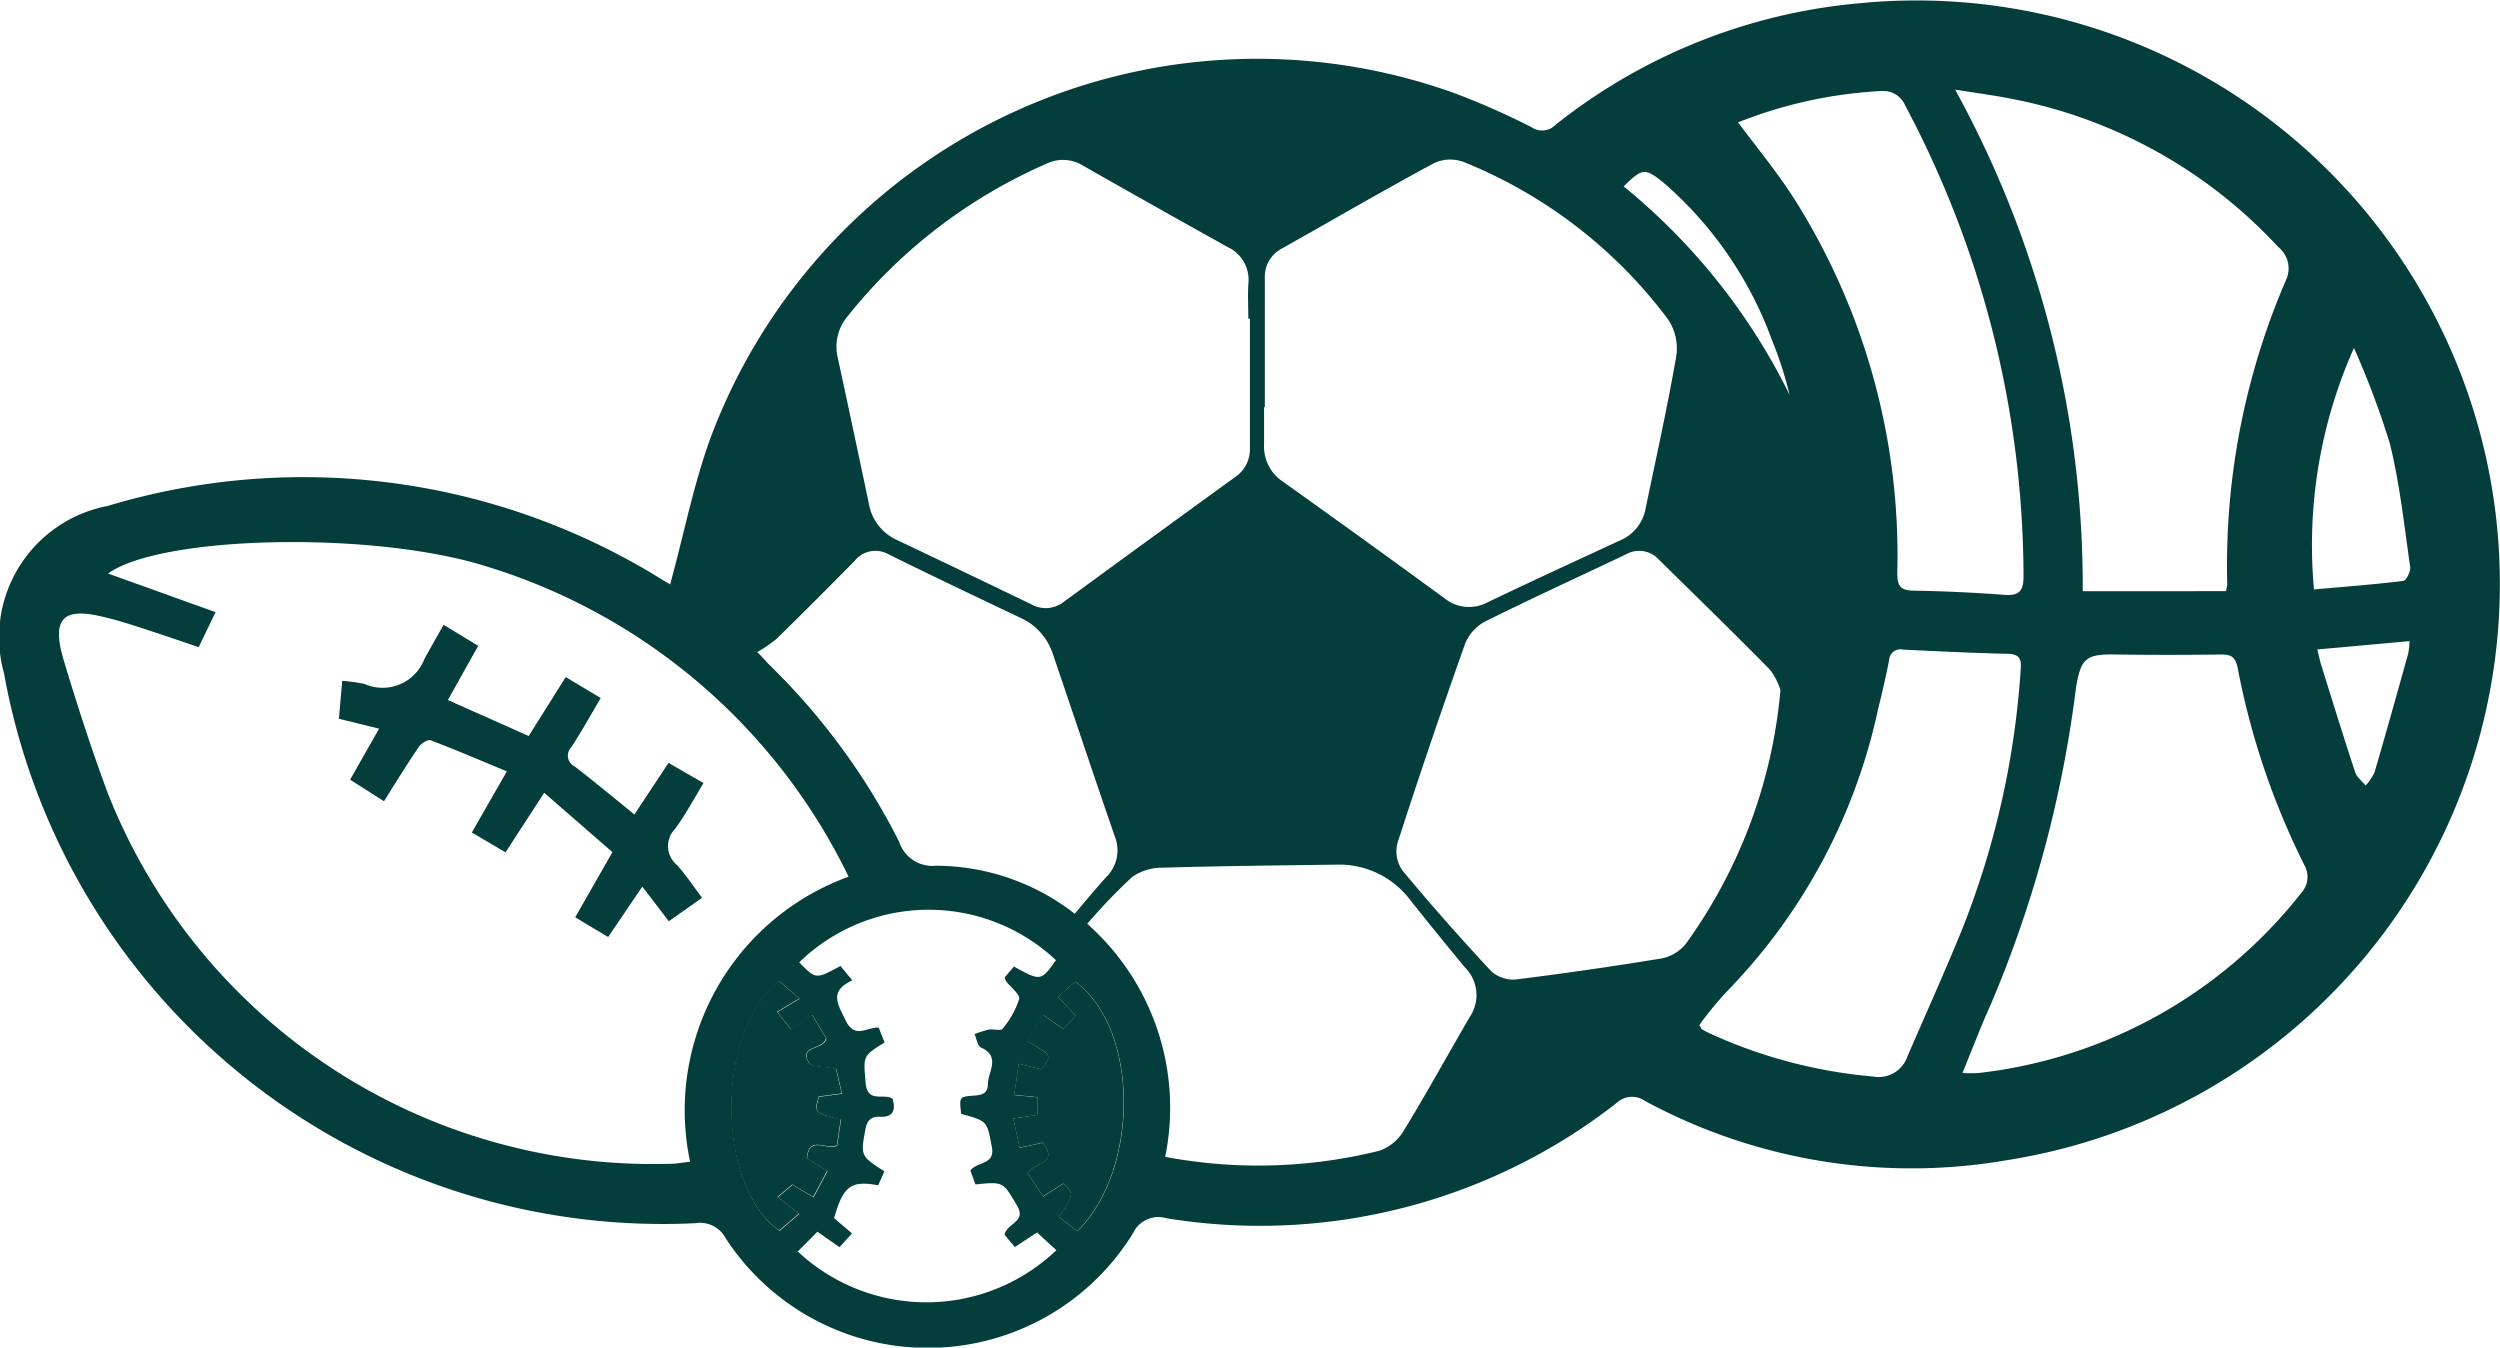 <svg id="black-sport" xmlns="http://www.w3.org/2000/svg" width="35.71" height="19.248" viewBox="0 0 35.71 19.248">
  <path id="Path_632" data-name="Path 632" d="M701.141,33.011c.205-.746.347-1.5.618-2.2a8.337,8.337,0,0,1,10.624-4.8,11.088,11.088,0,0,1,1.062.472.264.264,0,0,0,.335-.028,8.127,8.127,0,0,1,4.364-1.744,8.333,8.333,0,0,1,2.109,16.524,8.005,8.005,0,0,1-5.184-.841.323.323,0,0,0-.412.029,8.271,8.271,0,0,1-6.428,1.644.4.4,0,0,0-.478.216,3.443,3.443,0,0,1-5.82.066.413.413,0,0,0-.429-.211,9.561,9.561,0,0,1-9.877-7.856,1.909,1.909,0,0,1,1.481-2.389,9.7,9.7,0,0,1,7.924,1.055c.05.03.1.059.113.066m2.545,4.172a8.513,8.513,0,0,0-5.167-4.428c-1.6-.509-4.643-.449-5.41.1l1.536.552-.241.5c-.242-.082-.453-.155-.665-.224s-.439-.147-.663-.2c-.61-.157-.779.007-.6.611.193.642.4,1.282.634,1.91a8.372,8.372,0,0,0,8.013,5.283c.1,0,.2-.019.3-.03a3.549,3.549,0,0,1,2.259-4.069m5.956-6.71h-.016c0,.179,0,.358,0,.537a.6.6,0,0,0,.272.53q1.156.824,2.3,1.66a.561.561,0,0,0,.626.059c.626-.3,1.255-.589,1.884-.88a.61.61,0,0,0,.366-.449c.151-.73.314-1.457.441-2.191a.75.75,0,0,0-.119-.52,6.833,6.833,0,0,0-2.923-2.249.552.552,0,0,0-.421.019c-.728.393-1.443.809-2.164,1.215a.457.457,0,0,0-.251.438c0,.61,0,1.221,0,1.831m-.213-1.263h-.023c0-.164-.009-.329,0-.492a.515.515,0,0,0-.293-.53q-1.036-.577-2.067-1.163a.541.541,0,0,0-.529-.026,7.436,7.436,0,0,0-2.83,2.171.676.676,0,0,0-.145.6q.225,1.039.443,2.079a.7.7,0,0,0,.408.525q.96.456,1.917.918a.416.416,0,0,0,.462-.039q1.219-.891,2.442-1.778a.477.477,0,0,0,.215-.416c0-.618,0-1.236,0-1.854M717,34.524a.925.925,0,0,0-.148-.29c-.522-.531-1.057-1.051-1.588-1.574a.38.38,0,0,0-.47-.076c-.666.317-1.337.624-2,.953a.631.631,0,0,0-.294.312q-.506,1.422-.97,2.857a.48.48,0,0,0,.067.39c.409.493.834.973,1.271,1.442a.469.469,0,0,0,.351.119q1.042-.13,2.079-.3a.593.593,0,0,0,.347-.205A7.276,7.276,0,0,0,717,34.524m6.363-1.414a.592.592,0,0,0,.019-.1,10.28,10.28,0,0,1,.845-4.357.391.391,0,0,0-.118-.46,6.98,6.98,0,0,0-3.851-2.124c-.232-.045-.465-.075-.763-.123a14.743,14.743,0,0,1,1.823,7.165ZM708.21,41.19a7.161,7.161,0,0,0,3.061-.087.658.658,0,0,0,.35-.29c.327-.534.628-1.084.943-1.624a.555.555,0,0,0-.067-.7q-.4-.482-.789-.972a1.272,1.272,0,0,0-1.071-.5c-.82.011-1.64.019-2.459.043a.75.75,0,0,0-.436.131,8.15,8.15,0,0,0-.644.671,3.506,3.506,0,0,1,1.113,3.331m11.389-1.2a2.262,2.262,0,0,0,.229,0,6.838,6.838,0,0,0,4.607-2.568.344.344,0,0,0,.042-.413,10.831,10.831,0,0,1-.948-2.809c-.03-.151-.093-.19-.236-.188-.492.006-.984.007-1.475,0-.45-.01-.53.039-.6.494A16.906,16.906,0,0,1,720.01,39c-.144.317-.267.644-.41.991m-12.678-2.276c.16-.187.3-.36.45-.524a.533.533,0,0,0,.12-.577c-.3-.867-.588-1.737-.883-2.6a.858.858,0,0,0-.46-.521c-.632-.3-1.264-.6-1.894-.912a.379.379,0,0,0-.482.1c-.367.371-.735.742-1.108,1.106a1.961,1.961,0,0,1-.28.193c.1.1.131.142.168.178a9.5,9.5,0,0,1,1.858,2.531.5.5,0,0,0,.529.343,3.238,3.238,0,0,1,1.982.688m8.922,1.592c.021.033.025.05.036.057a1.324,1.324,0,0,0,.119.062,7.057,7.057,0,0,0,2.323.612.435.435,0,0,0,.493-.29c.26-.6.53-1.2.778-1.807a12.193,12.193,0,0,0,.837-3.692c.011-.139.015-.244-.178-.249-.5-.011-1-.036-1.5-.06a.162.162,0,0,0-.2.152c-.046.234-.1.467-.158.7a8.25,8.25,0,0,1-2.171,4.043,4.947,4.947,0,0,0-.385.473m.555-12.9c.3.4.6.762.846,1.16a9.536,9.536,0,0,1,1.43,5.28c0,.185.045.247.232.25.432.007.865.027,1.3.06.211.016.271-.06.271-.263a14.372,14.372,0,0,0-1.689-6.725.34.34,0,0,0-.337-.209,6.421,6.421,0,0,0-2.049.447M703.56,42.481l-.316-.221-.281.282a2.688,2.688,0,0,0,3.694-.018l-.276-.254-.317.209-.146-.176c.03-.168.319-.179.177-.418-.2-.336-.189-.343-.594-.3l-.072-.2c.105-.133.358-.077.306-.342-.071-.36-.056-.363-.437-.466-.028-.226-.024-.243.125-.257.121-.011.256,0,.256-.17s.191-.392-.1-.522c-.049-.022-.061-.125-.09-.191a1.507,1.507,0,0,1,.2-.064c.067-.012.175.022.2-.012a1.272,1.272,0,0,0,.237-.425c.016-.064-.12-.166-.186-.252a.3.3,0,0,1-.021-.057l.132-.155c.38.211.388.21.6-.091a2.653,2.653,0,0,0-3.667.031c.237.244.237.244.589.052l.169.205c-.339.158-.206.343-.093.576.13.268.3.088.471.1l.083.212c-.325.2-.3.2-.27.582.027.291.264.137.385.222.045.162.012.266-.182.257-.126-.006-.182.051-.206.179-.07.375-.072.383.271.6l-.089.2c-.392-.073-.5.013-.63.469l.256.218-.181.2m-.86-3.8c-.911.717-.9,2.932.006,3.563l.281-.24-.307-.238.212-.179.3.179.2-.376-.293-.178c.028-.338.278-.111.43-.183.018-.119.037-.246.055-.371-.382-.1-.382-.1-.313-.328l.327-.043-.081-.355c-.172-.035-.351-.021-.39-.088-.147-.251.21-.173.248-.348l-.2-.335-.3.211-.2-.252.317-.19-.285-.249m3.757.475-.214.383c.352.2.352.2.195.4l-.321-.081c-.023.156-.044.3-.066.447l.335.032v.252l-.347.052.091.418.33-.073c.24.311-.135.285-.217.432l.222.337.288-.185c.155.148.155.148-.063.474l.264.207c.9-.895.878-2.909-.031-3.564l-.245.215.253.27-.177.191-.3-.211m18.161-6.069c.432-.039.855-.07,1.276-.122.042,0,.107-.134.1-.2-.085-.589-.148-1.185-.29-1.761a12.2,12.2,0,0,0-.513-1.367,6.909,6.909,0,0,0-.571,3.446m.047.861c.024.094.036.158.056.221.16.513.318,1.026.486,1.535.024.072.1.126.148.188a.748.748,0,0,0,.127-.187c.166-.565.324-1.133.482-1.7a1.2,1.2,0,0,0,.019-.176l-1.318.119m-9.908-6.615a8.91,8.91,0,0,1,2.37,2.977,5.221,5.221,0,0,0-.246-.767,5.435,5.435,0,0,0-1.566-2.273c-.254-.2-.289-.2-.557.063" transform="translate(-691.568 -24.666)" fill="#033e3c"/>
  <path id="Path_633" data-name="Path 633" d="M720.143,62.072l.285.249-.317.19.2.251.3-.211.2.335c-.037.175-.395.1-.248.348.039.067.218.053.39.087.016.07.046.2.081.356l-.326.043c-.069.232-.069.232.313.328l-.055.371c-.152.072-.4-.155-.43.183l.292.178-.2.375-.3-.178-.212.179.307.238-.281.24c-.91-.631-.917-2.845-.006-3.563" transform="translate(-709.012 -48.058)" fill="#033e3c"/>
  <path id="Path_634" data-name="Path 634" d="M730.61,62.562l.3.211.177-.191-.253-.27.245-.215c.909.655.93,2.669.031,3.564l-.264-.208c.218-.326.218-.326.063-.474l-.288.185-.222-.337c.081-.146.457-.12.217-.432l-.33.073c-.029-.135-.057-.262-.091-.417l.347-.053v-.252l-.335-.032c.022-.15.043-.29.066-.447l.321.081c.157-.2.157-.2-.2-.4l.214-.383" transform="translate(-715.722 -48.074)" fill="#033e3c"/>
  <path id="Path_635" data-name="Path 635" d="M707.173,50.089l.534-.85.5.3c-.145.245-.275.479-.419.7a.172.172,0,0,0,.047.277c.282.217.556.446.853.686l.487-.737.5.288c-.141.23-.258.455-.407.655a.35.35,0,0,0,.026.514c.125.137.227.294.36.47l-.475.335-.378-.495-.488.72-.471-.281.532-.931-.975-.848-.552.851-.481-.284.5-.873c-.375-.155-.729-.307-1.089-.444-.04-.015-.133.043-.166.091-.171.251-.331.51-.5.78l-.484-.308.414-.729-.574-.141c.015-.175.03-.342.047-.542a2.379,2.379,0,0,1,.32.045.638.638,0,0,0,.854-.357c.085-.155.173-.309.274-.488l.495.3-.434.774,1.165.519" transform="translate(-699.626 -39.568)" fill="#033e3c"/>
</svg>
